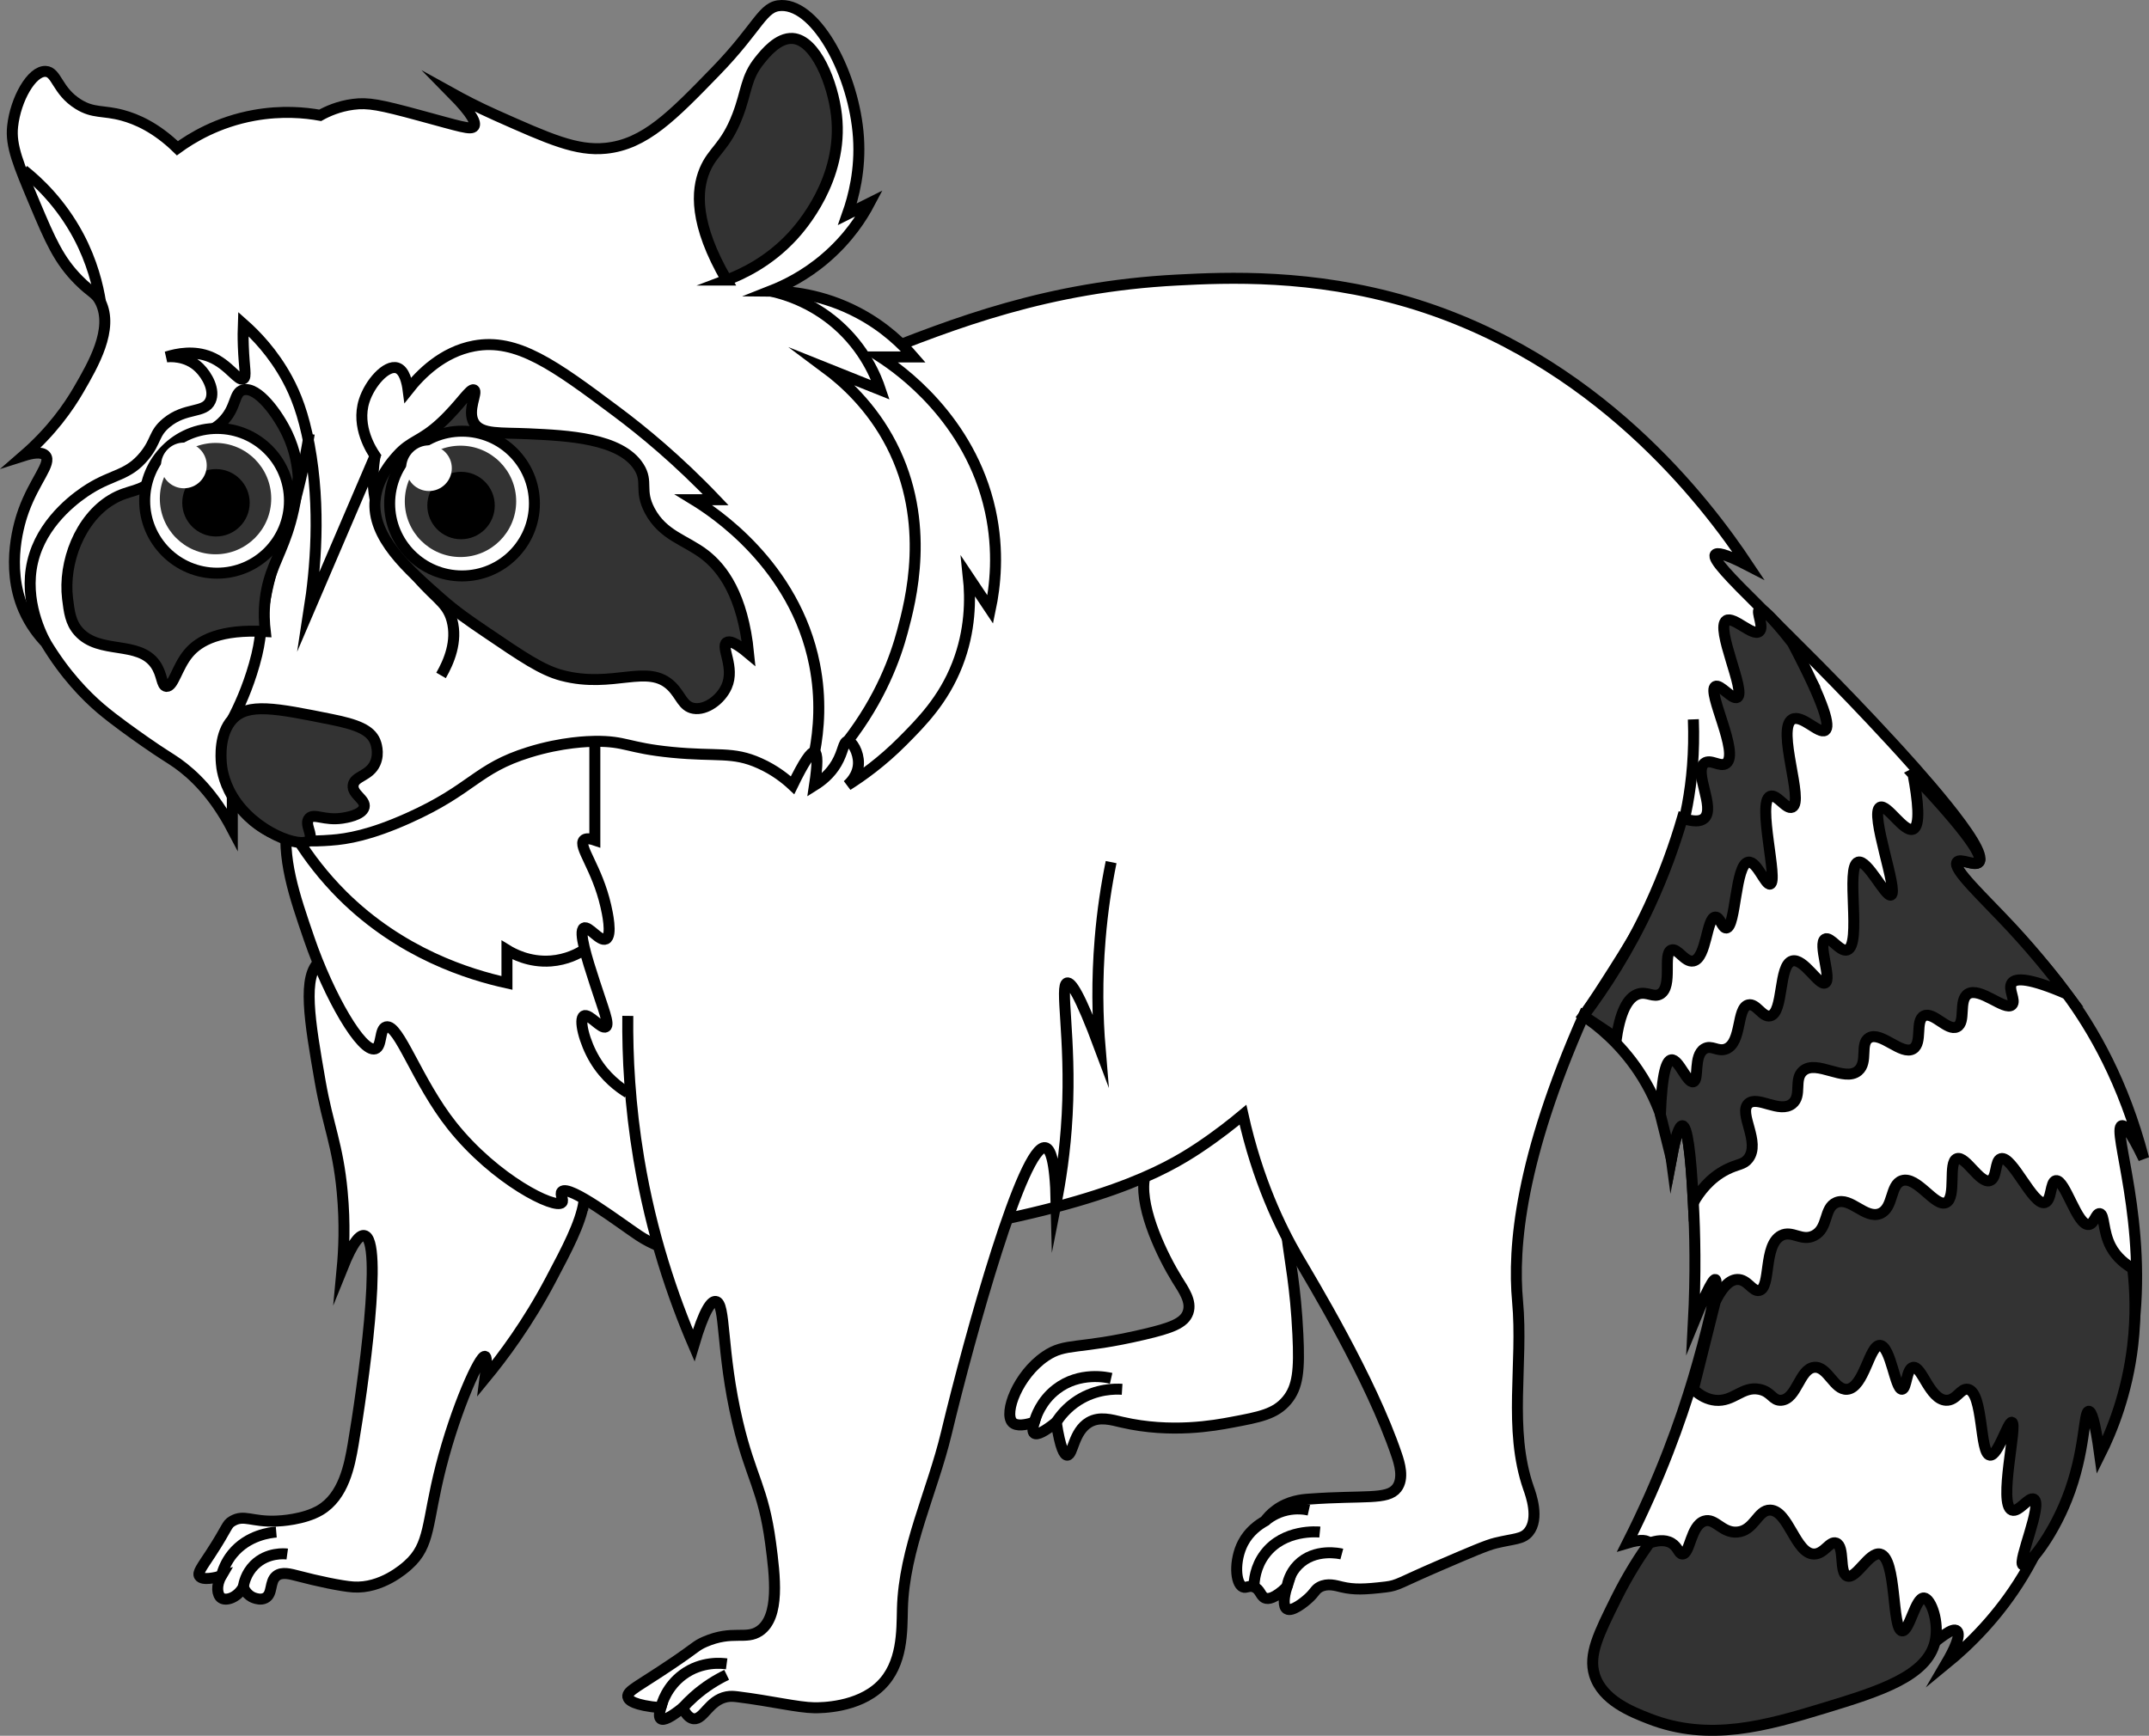 <?xml version="1.0" encoding="UTF-8"?>
<svg id="Layer_2" data-name="Layer 2" xmlns="http://www.w3.org/2000/svg" viewBox="0 0 195.63 158.05">
  <rect x="0" y="0" width="195.63" height="158.05" fill="#808080" stroke="none"/>
  <defs>
    <style>
      .cls-1 {
        fill: none;
      }

      .cls-1, .cls-2, .cls-3 {
        stroke: #000;
        stroke-miterlimit: 10;
      }

      .cls-4, .cls-3 {
        fill: #fff;
      }

      .cls-2, .cls-5 {
        fill: #333;
      }
    </style>
  </defs>
  <g id="Layer_1-2" data-name="Layer 1">
    <g>
      <path class="cls-3" d="M104.15,107.5c-.33,2.73,1.71,6.91,3,9,.6.96,1.35,2,1,3-.34.99-1.57,1.43-4,2-6.08,1.43-7.13.72-9,2-2.5,1.71-3.78,5.15-3,6,.38.41,1.25.24,2,0-.16.54-.16.88,0,1,.26.2.92-.14,2-1,.39,2.46.74,2.99,1,3,.53.01.55-2.16,2-3,.96-.55,2.02-.23,3,0,4.47,1.03,8.42.3,10,0,2.51-.47,3.95-.74,5-2,1-1.2,1.16-2.72,1-6-.21-4.39-.73-6.7-1-9-.9-7.79,1.72-10.54,0-12-2.7-2.3-12.37,1.81-13,7Z"/>
      <path class="cls-3" d="M53.15,109.5c-.33,1.95-1.51,4.18-3,7-2.11,4.01-4.37,7.02-6,9,.21-1.62.12-1.97,0-2-.47-.13-2.64,4.69-4,10-1.33,5.2-.94,7.16-3,9-.34.31-2.43,2.17-5,2-1.05-.07-3.31-.55-5-1-.7-.18-1.49-.41-2,0-.64.52-.3,1.63-1,2-.39.21-.85.05-1,0-.71-.24-.97-.91-1-1-.57,1.01-1.58,1.29-2,1-.39-.26-.5-1.15,0-2-.5.14-1.73.44-2,0-.18-.3.2-.78,1-2,1.62-2.48,1.45-2.68,2-3,1.07-.63,1.76.09,4,0,.33-.01,2.52-.12,4-1,2.13-1.27,2.67-4.05,3-6,.85-4.99,2.79-18.72,1-19-.37-.06-.98.46-2,3,.15-1.59.28-4.04,0-7-.4-4.25-1.31-6.05-2-10-.96-5.52-1.68-9.7,0-11,4.32-3.35,25.84,11.29,24,22Z"/>
      <path class="cls-3" d="M26.15,74.5c-.53,3.65.62,6.98,2,11,1.8,5.24,4.78,10.37,6,10,.65-.2.37-1.83,1-2,1.15-.31,2.81,4.99,6,9,3.93,4.94,9.39,7.64,10,7,.21-.22-.22-.77,0-1,.65-.69,5.4,2.94,7,4,4.58,3.04,11.45,2.07,25,0,17-2.59,22.89-5.93,26-8,1.74-1.16,3.09-2.24,4-3,1.33,5.97,3.4,10.24,5,13,1.2,2.06,6.65,11.03,9,18,.24.71.68,2.12,0,3-.85,1.1-2.95.63-8,1-.6.04-1.85.15-3,1-.48.35-.8.73-1,1-.55.31-1.44.92-2,2-.82,1.59-.7,3.7,0,4,.31.13.54-.17,1,0,.57.21.58.81,1,1,.3.13.86.07,2-1-.3.94-.35,1.79,0,2,.46.29,1.57-.6,2-1,.57-.53.57-.77,1-1,.7-.37,1.46-.13,2,0,1.1.26,2.07.23,4,0,1.15-.14,1.2-.37,5-2,2.81-1.21,4.21-1.81,5-2,1.69-.41,2.44-.33,3-1,1.01-1.22.2-3.44,0-4-1.87-5.36-.48-11.35-1-17-.46-4.99.27-13.01,6-26,1.31.88,3.29,2.46,5,5,2.15,3.2,2.78,6.32,3,8,.27-1.46.64-3.02,1-3,.62.03.88,4.84,1,7,.15,2.73.24,6.48,0,11,.82-2.01,1.74-4.08,2-4,.4.13-.92,5.38-2,9-1.16,3.87-2.99,9.05-6,15,1.34-.4,1.82-.23,2,0,.76.97-3.07,3.83-4,9-.31,1.75-.52,2.89,0,4,2.07,4.42,13.66,4.12,22,1,5.58-2.09,9.21-6.74,10-6,.4.38-.28,1.77-1,3,2.09-1.71,4.76-4.3,7-8,4.42-7.31,4.81-15.1,6-15,.31.03.69.6,1,3,1.08-2.32,2.4-5.74,3-10,1.42-10.05-1.93-18.71-1-19,.24-.07.76.42,2,3-1.83-7-4.65-11.82-7-15-4.37-5.92-10.71-11.08-10-12,.31-.4,1.61.44,2,0,1.01-1.16-6.18-9.03-8-11-9.54-10.36-16.6-16.2-16-17,.15-.19.78-.15,3,1-3.89-5.85-13.85-18.93-31-24-8.72-2.57-16.45-2.24-21-2-11.77.61-20.23,3.9-28,7-7.22,2.88-19.25,11.63-43,29-3.78,2.77-9.1,6.77-10,13Z"/>
      <path class="cls-3" d="M57.15,92.5c-.04,3.73.19,8.13,1,13,1.15,6.9,3.12,12.63,5,17,.98-3.3,1.6-4.04,2-4,.94.09.46,4.48,2,11,1.2,5.08,2.33,5.99,3,11,.4,3.02.86,6.72-1,8-1.24.85-2.45-.11-5,1-.82.36-.74.48-3,2-3,2.03-4.09,2.46-4,3,.06.32.55.77,3,1-.16.54-.16.88,0,1,.26.2.92-.14,2-1,.38.79.74.97,1,1,.9.09,1.38-1.68,3-2,.38-.07.66-.04,1,0,3.05.38,5.48.98,7,1,.59,0,3.93,0,6-2,2.05-1.98,1.95-5.02,2-7,.14-5.5,2.72-10.65,4-16,2.21-9.21,7.01-26.33,9-26,.43.07.91,1,1,5,.36-1.82.82-4.59,1-8,.37-7.01-.71-11.82,0-12,.34-.08,1.09.88,3,6-.24-2.88-.31-6.26,0-10,.21-2.56.57-4.9,1-7"/>
      <path class="cls-3" d="M30.15,76.5c1.46-.11,3.54-.45,7-2,5.92-2.65,6.2-4.51,11-6,3.04-.95,5.48-.99,6-1,2.85-.03,2.93.6,7,1,4.17.41,5.54-.11,8,1,1.39.62,2.39,1.43,3,2,1.02-2.1,1.68-3.1,2-3,.29.09.29,1.09,0,3,.64-.4,1.43-1.02,2-2,.63-1.08.62-1.97,1-2,.42-.04,1.02,1.01,1,2-.02,1.11-.82,1.84-1,2,1.33-.84,3.14-2.13,5-4,1.72-1.73,3.73-3.75,5-7,1.2-3.07,1.22-5.95,1-8,.67,1,1.33,2,2,3,.44-2.09.81-5.29,0-9-1.84-8.39-8.31-12.9-10-14h3c-.96-1.11-2.58-2.72-5-4-3.3-1.75-6.38-1.99-8-2,1.27-.5,3.13-1.39,5-3,2.1-1.8,3.33-3.73,4-5l-2,1c.55-1.56,1.2-4.02,1-7-.38-5.64-3.74-12.04-7-12-1.75.02-2.01,1.89-6,6-3.92,4.04-6.44,6.64-10,7-2.66.27-5.11-.82-10-3-1.71-.76-3.08-1.49-4-2,1.94,1.97,2.19,2.71,2,3-.25.37-1.25.01-5-1-3.54-.96-4.63-1.18-6-1-1.32.17-2.35.64-3,1-1.38-.25-3.5-.45-6,0-3.35.6-5.74,2.08-7,3-1.95-1.9-3.74-2.66-5-3-1.78-.48-2.64-.16-4-1-1.97-1.21-1.97-2.96-3-3-1.26-.05-2.73,2.52-3,5-.2,1.78.54,3.52,2,7,1.43,3.39,2.2,5.18,4,7,1.2,1.21,1.58,1.15,2,2,1.21,2.46-.65,5.67-2,8-.88,1.52-2.42,3.76-5,6,.69-.22,1.64-.43,2,0,.57.68-1.01,2.26-2,5-.32.89-1.71,5.02,0,9,.61,1.41,1.43,2.4,2,3,1.79,2.97,3.66,4.85,5,6,1.33,1.13,3.12,2.38,4,3,1.7,1.19,2.26,1.48,3,2,1.43,1.02,3.31,2.78,5,6v-3c.47.78,1.4,2.07,3,3,2.16,1.25,4.31,1.12,6,1Z"/>
      <path class="cls-1" d="M70.15,26.5c1.2.26,3.65.97,6,3,2.57,2.23,3.61,4.83,4,6-1.67-.67-3.33-1.33-5-2,1.64,1.22,4.18,3.46,6,7,3.66,7.12,1.73,14.28,1,17-.62,2.32-1.95,6.06-5,10"/>
      <path class="cls-1" d="M74.15,68.5c.39-2.05.63-4.83,0-8-1.8-9.09-9.25-13.93-11-15h2c-3.46-3.63-6.66-6.25-9-8-5.69-4.26-9.08-6.73-13-6-2.88.54-4.88,2.58-6,4-.08-.61-.31-1.78-1-2-.98-.31-2.49,1.39-3,3-.75,2.37.7,4.56,1,5-2,4.67-4,9.33-6,14,.55-3.54,1.08-9.19,0-15-.53-2.82-1.23-4.58-2-6-1.29-2.38-2.88-4.01-4-5-.02.51-.03,1.19,0,2,.07,2.04.32,2.82,0,3-.47.26-1.3-1.3-3-2-1.49-.61-3.01-.31-4,0,.21-.03,1.8-.19,3,1,.71.7,1.45,2.03,1,3-.54,1.17-2.25.55-4,2-1.17.97-.9,1.65-2,3-1.48,1.81-2.83,1.65-5,3-.98.61-3.93,2.65-5,6-1.14,3.58.42,6.91,1,8"/>
      <path class="cls-1" d="M28.15,39.5c-.17,1.11-.47,2.87-1,5-1.26,5.08-2.22,5.84-3,10-.53,2.83-.27,3.43-1,6-.62,2.18-1.41,3.88-2,5"/>
      <path class="cls-2" d="M21.15,65.5c-1.21,1.33-1.04,3.47-1,4,.02.3.14,1.57,1,3,1.99,3.32,6.31,4.81,7,4,.39-.46-.49-1.49,0-2,.45-.47,1.36.24,3,0,.27-.04,1.82-.27,2-1,.17-.71-1.11-1.17-1-2,.11-.84,1.46-.81,2-2,.43-.94.03-1.94,0-2-.44-1.04-1.65-1.53-4-2-5.07-1.02-7.6-1.53-9,0Z"/>
      <path class="cls-1" d="M34.15,41.5c-.17.93-.31,2.35,0,4,.49,2.63,1.86,4.5,3,6,2.25,2.98,3.51,3.15,4,5,.5,1.9-.28,3.75-1,5"/>
      <path class="cls-2" d="M34.15,45.5c.2-1.99,1.57-3.52,2-4,1.29-1.44,2.11-1.25,4-3,1.77-1.64,2.64-3.19,3-3,.38.2-.67,1.87,0,3,.65,1.1,2.46.88,5,1,3.5.16,8.33.39,10,3,.9,1.4,0,2.11,1,4,1.21,2.27,3.24,2.65,5,4,1.62,1.25,3.47,3.69,4,9-1.25-1.05-1.77-1.16-2-1-.57.39.77,2.26,0,4-.54,1.22-1.9,2.19-3,2-.99-.17-1.16-1.16-2-2-2.18-2.17-5.29.24-10-1-1.81-.48-3.54-1.65-7-4-1.4-.95-2.59-1.76-4-3-3.02-2.66-6.34-5.58-6-9Z"/>
      <path class="cls-2" d="M27.15,43.5c-.05-.95-.25-2.41-1-4-.84-1.77-2.68-4.33-4-4-.93.24-.55,1.64-2,3-1.42,1.33-2.49.63-4,2-1.19,1.08-.83,1.78-2,3-1.35,1.4-2.36,1.01-4,2-2.87,1.73-4.4,5.7-4,9,.15,1.21.26,2.17,1,3,1.89,2.13,5.46.78,7,3,.66.95.53,1.95,1,2,.63.06.96-1.75,2-3,.99-1.19,2.92-2.23,7-2-.08-.69-.16-1.74,0-3,.3-2.42,1.2-3.63,2-6,.38-1.13.83-2.81,1-5Z"/>
      <path class="cls-2" d="M66.15,25.5c-2.98-5.14-2.76-8.17-2-10,.75-1.8,1.89-2.09,3-5,.84-2.19.72-3.42,2-5,.52-.65,1.68-2.08,3-2,2.09.13,3.67,4.06,4,7,.66,5.82-3.3,10.24-4,11-2.18,2.36-4.62,3.48-6,4Z"/>
      <path class="cls-1" d="M2.15,15.5c1.32,1.05,3.39,2.98,5,6,1.24,2.34,1.76,4.5,2,6"/>
      <path class="cls-1" d="M54.15,67.5v9c-.62-.21-.88-.12-1,0-.55.56,1.21,2.53,2,6,.11.48.62,2.7,0,3-.56.27-1.57-1.24-2-1-.51.29.27,2.76,1,5,.77,2.39,1.36,3.77,1,4-.4.26-1.54-1.27-2-1-.48.29.03,2.38,1,4,.95,1.59,2.22,2.52,3,3"/>
      <path class="cls-1" d="M27.15,76.5c.99,1.57,2.3,3.3,4,5,5.35,5.33,11.58,7.25,15,8v-3c.52.32,2,1.15,4,1,1.43-.11,2.48-.67,3-1"/>
      <path class="cls-1" d="M20.15,143.5c.14-.52.41-1.27,1-2,1.42-1.75,3.52-1.96,4-2"/>
      <path class="cls-1" d="M22.15,144.5c.05-.34.24-1.24,1-2,1.19-1.18,2.78-1.03,3-1"/>
      <path class="cls-1" d="M60.15,155.5c.11-.44.55-1.92,2-3,1.73-1.29,3.62-1.05,4-1"/>
      <path class="cls-1" d="M62.15,155.5c.29-.33.62-.66,1-1,1.05-.94,2.11-1.57,3-2"/>
      <path class="cls-1" d="M94.15,129.5c.15-.54.63-1.94,2-3,2.13-1.65,4.65-1.08,5-1"/>
      <path class="cls-1" d="M96.15,129.5c.33-.52.96-1.34,2-2,1.68-1.06,3.36-1.04,4-1"/>
      <path class="cls-1" d="M115.15,138.5c.32-.27,1-.78,2-1,.87-.19,1.6-.09,2,0"/>
      <path class="cls-1" d="M114.15,144.5c.01-.55.11-1.83,1-3,1.73-2.29,4.8-2.02,5-2"/>
      <path class="cls-1" d="M117.15,144.5c.08-.43.29-1.28,1-2,1.53-1.57,3.85-1.04,4-1"/>
      <path class="cls-1" d="M144.15,92.5c.48-.7,1.19-1.73,2-3,2.03-3.17,4.48-7.01,6-11,.99-2.61,2.23-6.98,2-13"/>
      <path class="cls-2" d="M163.15,58.5c3.04,5.78,3.47,7.66,3,8-.55.39-2.14-1.49-3-1-1.47.83,1.12,7.5,0,8-.55.25-1.41-1.24-2-1-1.23.5.77,7.75,0,8-.44.14-1.22-2.13-2-2-1.2.19-1.12,5.95-2,6-.38.02-.57-1.02-1-1-.8.04-.79,3.75-2,4-.78.16-1.43-1.22-2-1-.81.32.16,3.29-1,4-.61.37-1.19-.24-2,0-.76.23-1.57,1.16-2,4-1-.67-2-1.33-3-2,1.94-2.58,4.1-5.91,6-10,1.34-2.89,2.3-5.6,3-8,.98.33,1.64.33,2,0,1.03-.96-.99-4.21,0-5,.56-.45,1.46.41,2,0,1.22-.92-1.79-6.53-1-7,.43-.26,1.55,1.26,2,1,.84-.48-2.04-6.33-1-7,.65-.42,2.41,1.48,3,1,.47-.37-.3-1.81,0-2,.21-.13.91.37,3,3Z"/>
      <path class="cls-2" d="M174.15,70.5c.44,2.34.71,4.71,0,5-.82.33-2.37-2.31-3-2-1,.49,1.72,7.69,1,8-.51.22-2.15-3.27-3-3-1.18.37.37,7.57-1,8-.65.2-1.52-1.26-2-1-.7.37.63,3.68,0,4-.57.29-1.96-2.29-3-2-1.27.36-.76,4.71-2,5-.72.17-1.27-1.19-2-1-1.07.28-.57,3.4-2,4-.77.32-1.34-.4-2,0-1.02.62-.45,2.84-1,3-.56.16-1.34-2.09-2-2-.42.06-.86,1.08-1,5,.33,1.33.67,2.67,1,4,.38-2.01.71-3.01,1-3,.44.02.77,2.35,1,7,.55-.97,1.48-2.22,3-3,1.06-.54,1.56-.43,2-1,1.16-1.5-.92-4.12,0-5,.82-.78,2.85.91,4,0,.93-.74.1-2.24,1-3,1.24-1.04,3.75,1.05,5,0,.94-.79.13-2.49,1-3,1.08-.63,2.96,1.63,4,1,.89-.54.16-2.59,1-3,.85-.42,2.14,1.42,3,1,.84-.41.11-2.44,1-3,1.09-.67,3.37,1.58,4,1,.41-.38-.4-1.46,0-2,.35-.47,1.59-.47,5,1-1.03-1.38-2.71-3.53-5-6-2.68-2.88-5.43-5.38-5-6,.28-.41,1.66.4,2,0,.42-.5-.91-2.6-6-8Z"/>
      <path class="cls-2" d="M156.15,118.5c.44-.9,1.12-1.97,2-2,.94-.03,1.38,1.15,2,1,1.1-.26.34-4.13,2-5,1-.52,1.86.59,3,0,1.32-.68.86-2.51,2-3,1.31-.56,2.65,1.54,4,1,1.25-.51.88-2.64,2-3,1.38-.44,3.01,2.45,4,2,.99-.45.15-3.7,1-4,.79-.28,2.09,2.31,3,2,.68-.23.42-1.83,1-2,1.02-.31,2.92,4.3,4,4,.64-.18.47-1.91,1-2,.84-.14,1.93,4.13,3,4,.5-.06.65-1.05,1-1,.44.06.26,1.59,1,3,.54,1.03,1.4,1.65,2,2,.22,1.9.32,4.28,0,7-.51,4.33-1.87,7.75-3,10-.45-3.28-.77-4-1-4-.5.01-.27,3.65-2,8-1.43,3.61-3.61,6.2-4,6-.52-.26,1.84-5.55,1-6-.46-.25-1.38,1.24-2,1-1.28-.51.55-7.86,0-8-.36-.09-1.27,3.1-2,3-.95-.13-.58-5.71-2-6-.67-.14-1.05,1.05-2,1-1.5-.08-2.2-3.15-3-3-.61.12-.58,1.97-1,2-.62.05-1.03-3.93-2-4-.97-.07-1.45,3.87-3,4-1.19.1-1.77-2.13-3-2-1.34.14-1.57,2.89-3,3-.8.06-.88-.78-2-1-1.56-.3-2.34,1.16-4,1-.69-.07-1.36-.4-2-1,.67-2.67,1.33-5.33,2-8Z"/>
      <path class="cls-2" d="M150.15,140.5c.6-.21,1.38-.36,2,0,.62.36.66.99,1,1,.7.02.75-2.6,2-3,.99-.32,1.61,1.12,3,1,1.56-.13,1.84-2.03,3-2,1.67.04,2.31,4.02,4,4,.93-.01,1.41-1.22,2-1,.81.3.25,2.7,1,3,.81.33,2-2.22,3-2,1.53.34,1.06,6.89,2,7,.66.08,1.22-3.06,2-3,.63.05,1.42,2.21,1,4-.74,3.12-5.04,4.49-10,6-5.35,1.63-10.53,3.13-16,1-1.59-.62-4.29-1.67-5-4-.56-1.85.37-3.71,2-7,1.07-2.15,2.17-3.84,3-5Z"/>
      <circle class="cls-3" cx="19.76" cy="45.6" r="6.59"/>
      <circle class="cls-5" cx="19.62" cy="45.4" r="5.07"/>
      <circle cx="19.66" cy="45.78" r="3.07"/>
      <circle class="cls-4" cx="16.74" cy="42.38" r="2.08"/>
      <circle class="cls-3" cx="42.06" cy="45.85" r="6.59"/>
      <circle class="cls-5" cx="41.92" cy="45.65" r="5.07"/>
      <circle cx="41.97" cy="46.03" r="3.07"/>
      <circle class="cls-4" cx="39.05" cy="42.63" r="2.08"/>
    </g>
  </g>
</svg>